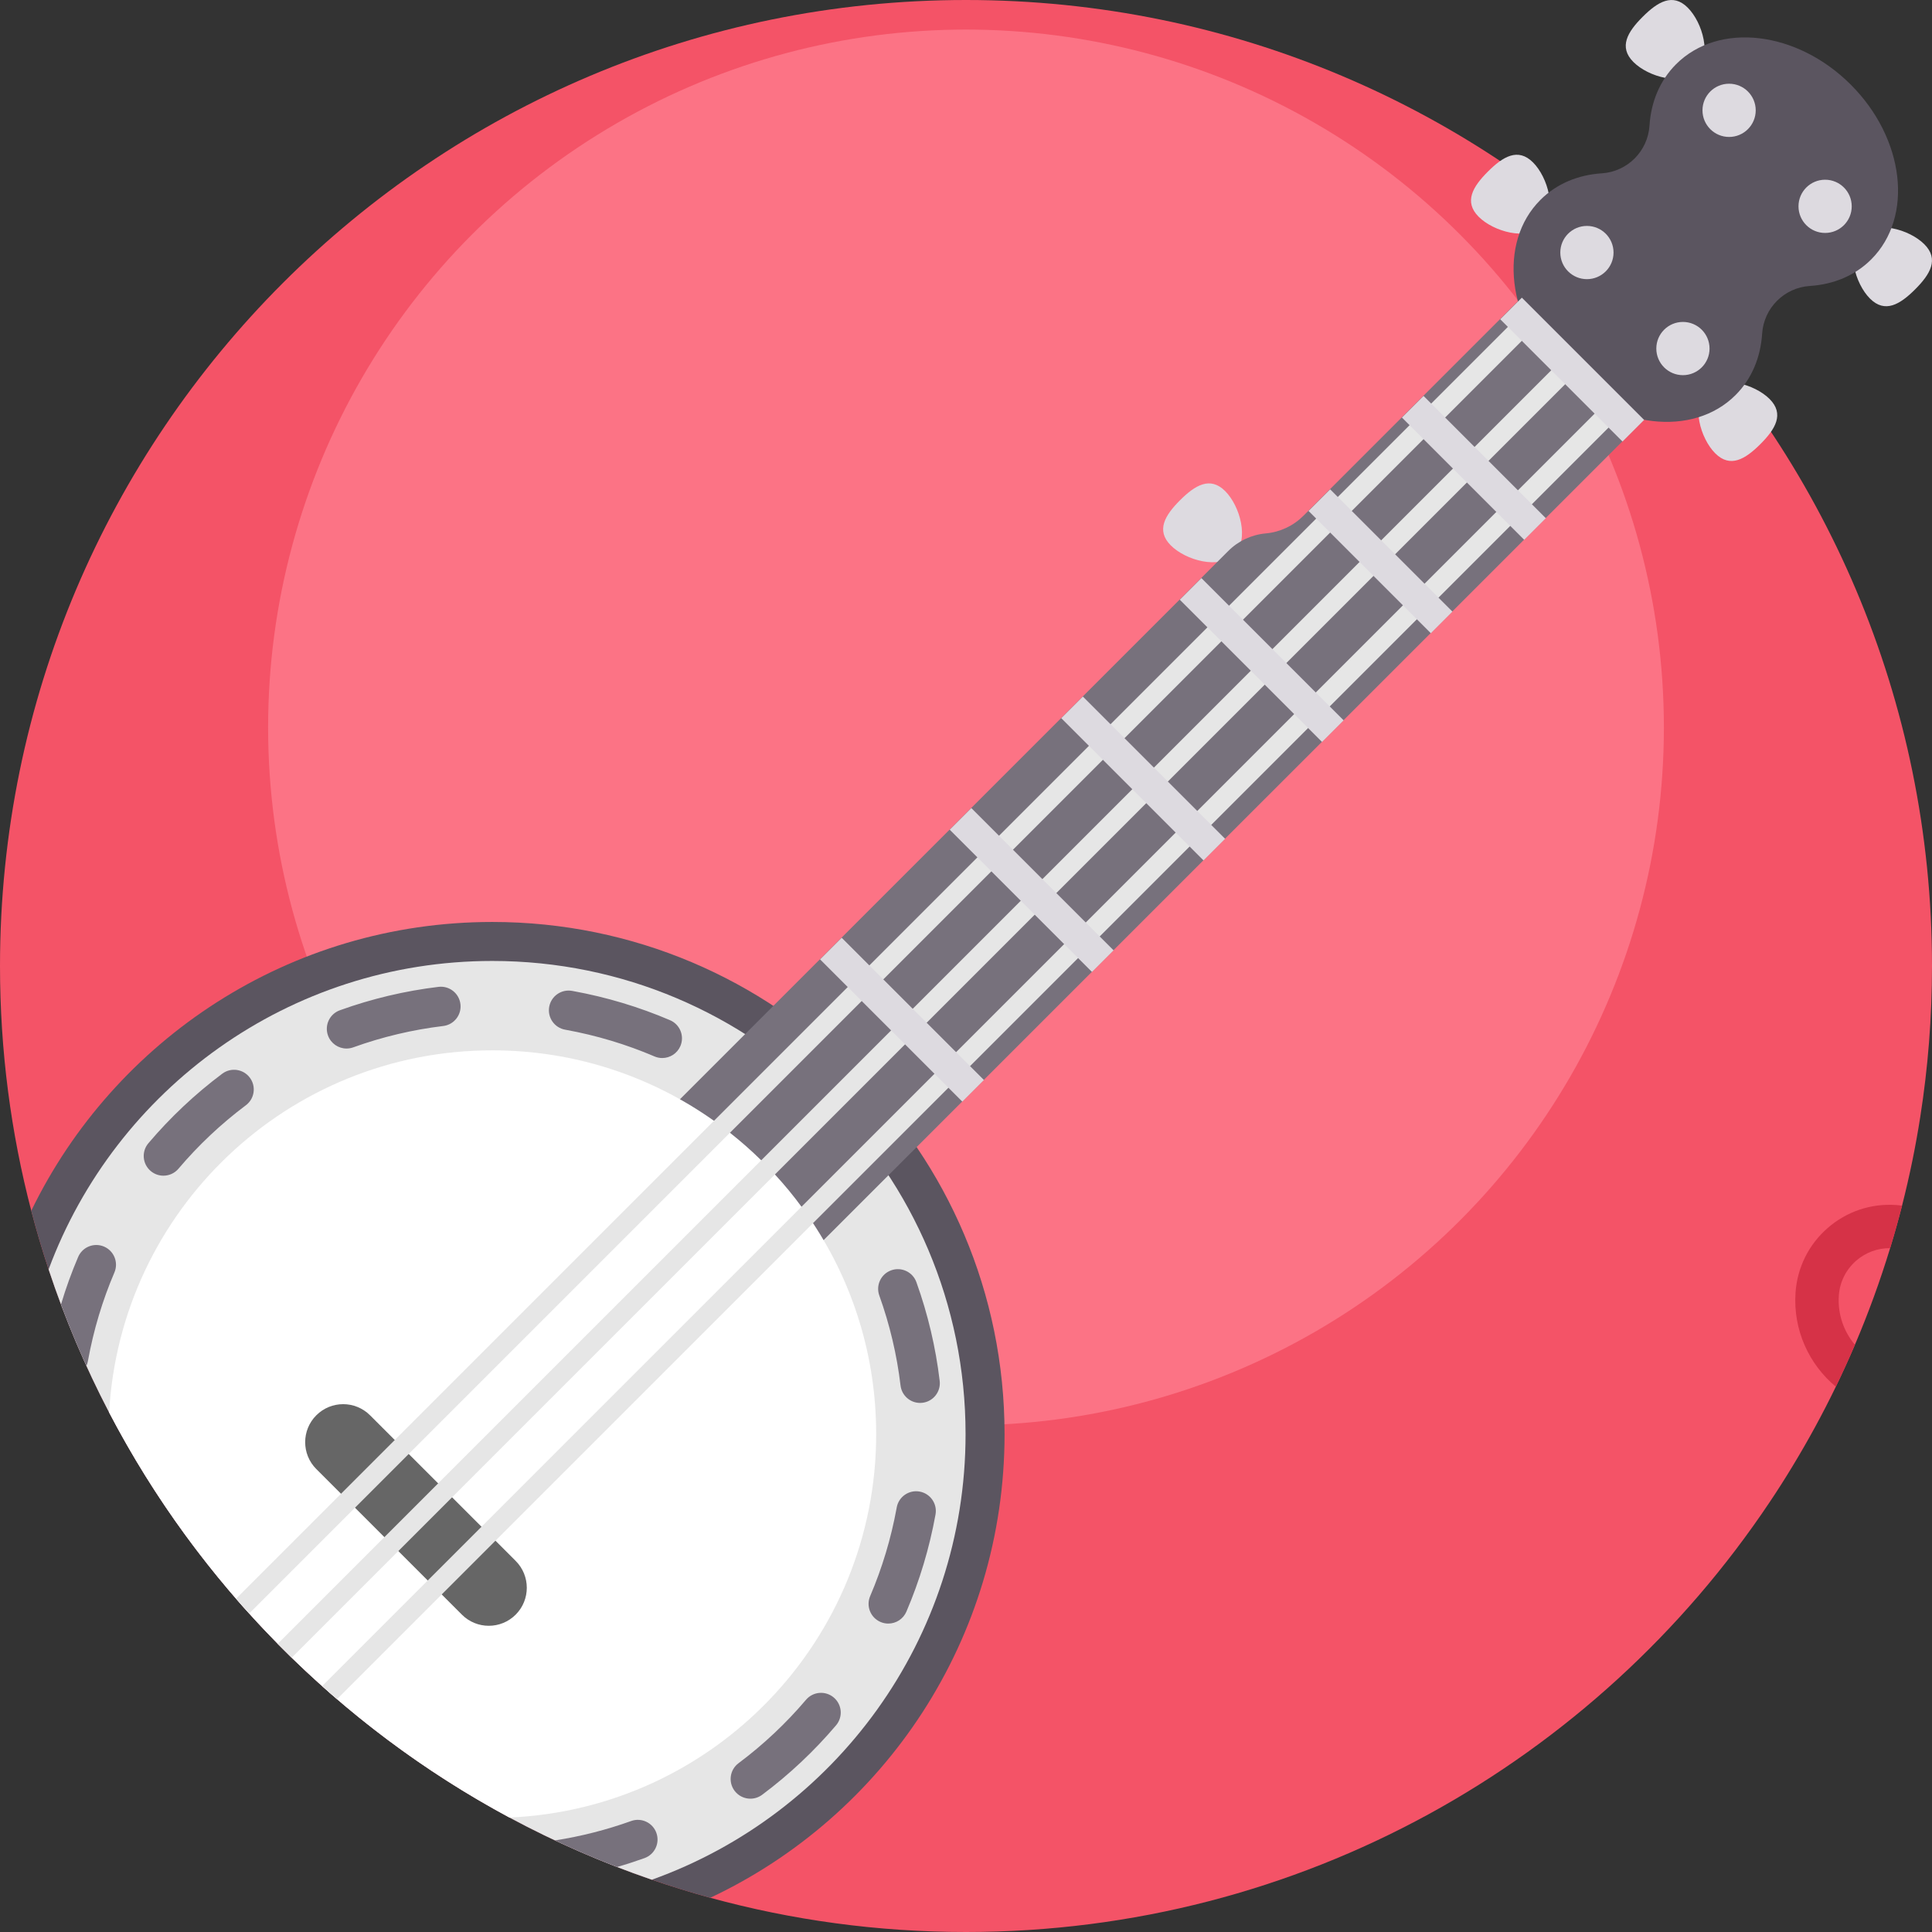 <?xml version="1.0" encoding="iso-8859-1"?>
<!-- Generator: Adobe Illustrator 19.0.0, SVG Export Plug-In . SVG Version: 6.00 Build 0)  -->
<svg version="1.1" id="Capa_1" xmlns="http://www.w3.org/2000/svg" xmlns:xlink="http://www.w3.org/1999/xlink" x="0px" y="0px"
	 viewBox="0 0 512 512" style="enable-background:new 0 0 512 512;" xml:space="preserve">
<rect x="0" y="0" width="512" height="512" fill="#333333" stroke="none"/>
<path style="fill:#F45367;" d="M512,256c0,13.615-1.066,26.979-3.114,40.009c-0.596,3.814-1.275,7.596-2.038,11.348
	c-0.836,4.096-1.766,8.15-2.79,12.163c-0.972,3.783-2.017,7.544-3.156,11.254c-2.664,8.746-5.789,17.293-9.331,25.61
	c-1.599,3.751-3.291,7.45-5.057,11.107c-3.49,7.199-7.304,14.2-11.431,21.002c-1.996,3.312-4.075,6.572-6.228,9.77
	C422.933,466.85,344.743,512,256,512c-23.468,0-46.195-3.156-67.772-9.07c-5.235-1.442-10.397-3.03-15.485-4.786
	c-3.103-1.066-6.175-2.184-9.216-3.375c-5.58-2.152-11.076-4.504-16.457-7.043c-4.075-1.912-8.088-3.939-12.048-6.06
	c-45.234-24.304-82.317-61.806-106.099-107.353c-2.111-4.054-4.127-8.171-6.019-12.351c-2.435-5.329-4.681-10.752-6.74-16.269
	c-1.149-3.072-2.247-6.165-3.281-9.289c-1.693-5.11-3.229-10.303-4.598-15.548C2.884,300.136,0,278.403,0,256
	C0,114.615,114.615,0,256,0S512,114.615,512,256z"/>
<circle style="fill:#FC7385;" cx="256" cy="192.784" r="184.947"/>
<path style="fill:#D63247;" d="M504.059,319.519c-0.972,3.783-2.017,7.544-3.156,11.254c-3.312-0.031-6.478,1.139-8.997,3.323
	c-2.717,2.372-4.357,5.663-4.598,9.258c-0.334,4.921,1.317,9.529,4.263,13.03c-1.599,3.751-3.291,7.45-5.057,11.107
	c-7.095-5.904-11.358-15.026-10.679-24.921c0.46-6.656,3.479-12.748,8.516-17.136c5.036-4.389,11.473-6.552,18.129-6.092
	C503.014,319.384,503.536,319.436,504.059,319.519z"/>
<g>
	<path style="fill:#DDDAE0;" d="M449.714,18.873c-3.977,3.977-12.867,1.536-16.844-2.441c-3.977-3.977-1.536-7.984,2.441-11.961
		s7.984-6.419,11.961-2.441C451.249,6.008,453.692,14.895,449.714,18.873z"/>
	<path style="fill:#DDDAE0;" d="M408.704,59.882c-3.977,3.977-12.867,1.536-16.844-2.441c-3.977-3.977-1.536-7.984,2.441-11.961
		c3.977-3.977,7.984-6.419,11.961-2.441C410.239,47.017,412.681,55.904,408.704,59.882z"/>
	<path style="fill:#DDDAE0;" d="M327.116,146.978c-3.977,3.977-12.867,1.536-16.844-2.441c-3.977-3.977-1.536-7.984,2.441-11.961
		c3.977-3.977,7.984-6.419,11.961-2.441C328.651,134.114,331.093,143.002,327.116,146.978z"/>
	<path style="fill:#DDDAE0;" d="M493.125,62.284c-3.977,3.977-1.536,12.867,2.441,16.844c3.977,3.977,7.984,1.536,11.961-2.441
		c3.977-3.977,6.419-7.984,2.441-11.961C505.992,60.748,497.103,58.306,493.125,62.284z"/>
	<path style="fill:#DDDAE0;" d="M452.116,103.293c-3.977,3.977-1.536,12.867,2.441,16.844c3.977,3.977,7.984,1.536,11.961-2.441
		c3.977-3.977,6.419-7.984,2.441-11.961S456.093,99.315,452.116,103.293z"/>
</g>
<path style="fill:#5B5560;" d="M266.219,380.061c0,54.314-31.901,101.177-77.991,122.87c-5.235-1.442-10.397-3.03-15.485-4.786
	c-13.082-4.493-25.694-10.021-37.721-16.478c-45.234-24.304-82.317-61.806-106.099-107.353c-6.322-12.1-11.692-24.775-16.039-37.909
	c-1.693-5.11-3.229-10.303-4.598-15.548c21.995-45.307,68.43-76.528,122.18-76.528C205.437,244.328,266.219,305.089,266.219,380.061
	z"/>
<path style="fill:#E6E6E6;" d="M255.885,380.061c0,54.418-34.68,100.749-83.143,118.084c-13.082-4.493-25.694-10.021-37.721-16.478
	c-45.234-24.304-82.317-61.806-106.099-107.353c-6.322-12.1-11.692-24.775-16.039-37.909
	c17.721-47.731,63.676-81.742,117.582-81.742C199.722,254.663,255.885,310.805,255.885,380.061z"/>
<g>
	<path style="fill:#77717C;" d="M453.8,93.117L199.938,346.968l-13.851,13.851l-37.694-37.706l13.851-13.851L325.48,146.037
		c2.677-2.689,6.206-4.345,9.975-4.681c1.884-0.168,3.708-0.672,5.401-1.464c1.693-0.792,3.229-1.872,4.574-3.217l75.947-75.947
		L453.8,93.117z"/>
	<path style="fill:#77717C;" d="M198.856,476.671c-1.59,0-3.162-0.724-4.189-2.096c-1.727-2.31-1.255-5.585,1.056-7.312
		c6.567-4.91,12.582-10.562,17.875-16.799c1.866-2.201,5.163-2.469,7.363-0.602c2.2,1.867,2.469,5.164,0.602,7.364
		c-5.8,6.834-12.388,13.027-19.583,18.406C201.041,476.332,199.943,476.671,198.856,476.671z M235.404,430.264
		c-0.685,0-1.381-0.136-2.052-0.422c-2.653-1.134-3.884-4.205-2.75-6.858c3.181-7.44,5.539-15.285,7.009-23.321l0.032-0.186
		c0.522-2.839,3.251-4.716,6.083-4.193c2.809,0.516,4.677,3.189,4.209,5.996l-0.025,0.144c-1.608,8.841-4.201,17.477-7.701,25.668
		C239.362,429.076,237.432,430.264,235.404,430.264z M243.062,400.475l0.008,0.001l-0.287-0.053L243.062,400.475z M243.836,371.79
		c-2.611,0-4.867-1.953-5.182-4.61c-0.962-8.112-2.856-16.136-5.628-23.85c-0.977-2.716,0.434-5.707,3.149-6.683
		c2.715-0.975,5.709,0.434,6.683,3.149c3.04,8.457,5.116,17.255,6.17,26.153c0.34,2.865-1.707,5.464-4.572,5.803
		C244.249,371.779,244.042,371.79,243.836,371.79z M221.903,316.962c-1.591,0-3.163-0.724-4.189-2.097
		c-4.91-6.571-10.561-12.588-16.794-17.882c-2.198-1.868-2.467-5.165-0.599-7.364c1.868-2.199,5.165-2.467,7.364-0.599
		c6.829,5.801,13.019,12.392,18.398,19.591c1.727,2.311,1.254,5.585-1.057,7.312C224.088,316.624,222.991,316.962,221.903,316.962z
		 M43.309,311.568c-1.193,0-2.393-0.406-3.374-1.238c-2.201-1.865-2.473-5.162-0.608-7.363c5.794-6.838,12.378-13.036,19.569-18.422
		c2.307-1.73,5.584-1.26,7.313,1.049c1.729,2.309,1.26,5.584-1.05,7.314c-6.562,4.916-12.571,10.573-17.86,16.813
		C46.265,310.94,44.792,311.568,43.309,311.568z M175.504,280.39c-0.686,0-1.383-0.136-2.055-0.423
		c-7.491-3.208-15.393-5.581-23.488-7.054l-0.199-0.036c-2.84-0.512-4.726-3.228-4.215-6.068c0.511-2.839,3.227-4.727,6.069-4.215
		l0.22,0.04c8.86,1.612,17.519,4.212,25.729,7.728c2.652,1.136,3.882,4.207,2.746,6.859
		C179.46,279.202,177.53,280.39,175.504,280.39z M91.836,277.872c-2.14,0-4.147-1.325-4.914-3.453
		c-0.98-2.715,0.427-5.708,3.142-6.687c8.449-3.048,17.246-5.135,26.144-6.203c2.876-0.343,5.465,1.701,5.811,4.565
		c0.343,2.865-1.7,5.466-4.565,5.81c-8.116,0.974-16.137,2.877-23.845,5.657C93.023,277.771,92.424,277.872,91.836,277.872z
		 M173.944,485.731c-0.972-2.717-3.971-4.117-6.677-3.145c-6.552,2.351-13.333,4.075-20.198,5.141
		c5.381,2.539,10.877,4.89,16.457,7.043c2.445-0.7,4.88-1.494,7.273-2.351C173.516,491.436,174.926,488.448,173.944,485.731z
		 M27.564,330.355c-2.654-1.128-5.726,0.104-6.855,2.759c-1.745,4.086-3.271,8.297-4.545,12.581
		c2.058,5.517,4.305,10.94,6.74,16.269c0.178-0.387,0.313-0.805,0.387-1.243l0.031-0.157c1.463-8.046,3.814-15.903,7.001-23.353
		C31.451,334.555,30.218,331.494,27.564,330.355z"/>
</g>
<path style="fill:#FFFFFF;" d="M232.197,380.061c0,54.648-43.102,99.224-97.176,101.606c-16.384-8.808-31.702-19.341-45.704-31.378
	c-1.327-1.128-2.644-2.278-3.939-3.459c-2.748-2.445-5.444-4.953-8.077-7.523c-1.243-1.212-2.476-2.445-3.699-3.689
	c-2.581-2.623-5.11-5.298-7.565-8.025c-1.181-1.296-2.341-2.602-3.48-3.918c-13.04-15.026-24.346-31.577-33.635-49.361
	c2.968-53.499,47.303-95.963,101.543-95.963c21.88,0,42.151,6.907,58.744,18.672c1.442,1.014,2.853,2.069,4.232,3.166
	c2.894,2.278,5.663,4.713,8.286,7.304c1.254,1.212,2.466,2.466,3.636,3.751c2.508,2.717,4.869,5.58,7.043,8.558
	c1.066,1.421,2.079,2.873,3.051,4.347C226.043,340.187,232.197,359.403,232.197,380.061z"/>
<path style="fill:#666666;" d="M98.07,375.069c-3.935-3.933-10.311-3.934-14.246,0c-3.933,3.934-3.933,10.311,0,14.245
	l38.587,38.587c1.968,1.966,4.546,2.95,7.123,2.95s5.156-0.983,7.123-2.951c3.933-3.934,3.933-10.311,0-14.245L98.07,375.069z"/>
<g>
	<path style="fill:#E6E6E6;" d="M448.857,67.751L205.364,311.244L77.302,439.306c-1.243-1.212-2.476-2.445-3.699-3.689
		L445.158,64.063L448.857,67.751z"/>
	<path style="fill:#E6E6E6;" d="M437.363,56.257L193.442,300.189L66.038,427.593c-1.181-1.296-2.341-2.602-3.48-3.918
		L433.664,52.569L437.363,56.257z"/>
	<path style="fill:#E6E6E6;" d="M460.351,79.245L215.458,324.148l-126.14,126.14c-1.327-1.128-2.644-2.278-3.939-3.459
		L456.652,75.557L460.351,79.245z"/>
</g>
<path style="fill:#5B5560;" d="M444.178,17.019c-4.327,4.327-6.639,10.041-7.042,16.247c-0.442,6.824-5.845,12.227-12.668,12.668
	c-6.207,0.402-11.92,2.714-16.247,7.042c-11.29,11.29-8.864,32.02,5.418,46.302c14.282,14.282,35.011,16.708,46.302,5.418
	c4.327-4.327,6.639-10.041,7.042-16.247c0.442-6.824,5.845-12.227,12.668-12.668c6.207-0.402,11.92-2.714,16.247-7.042
	c11.29-11.29,8.864-32.02-5.418-46.302S455.468,5.729,444.178,17.019z"/>
<g>
	<circle style="fill:#DDDAE0;" cx="458.23" cy="29.24" r="7.053"/>
	<circle style="fill:#DDDAE0;" cx="483.673" cy="54.68" r="7.053"/>
	<circle style="fill:#DDDAE0;" cx="420.551" cy="66.926" r="7.053"/>
	<circle style="fill:#DDDAE0;" cx="445.994" cy="92.369" r="7.053"/>
	
		<rect x="393.699" y="93.839" transform="matrix(-0.707 -0.707 0.707 -0.707 641.985 461.699)" style="fill:#DDDAE0;" width="45.829" height="8.101"/>
	
		<rect x="367.651" y="119.885" transform="matrix(-0.707 -0.707 0.707 -0.707 579.101 487.743)" style="fill:#DDDAE0;" width="45.829" height="8.101"/>
	
		<rect x="342.905" y="144.639" transform="matrix(-0.707 -0.707 0.707 -0.707 519.354 512.503)" style="fill:#DDDAE0;" width="45.829" height="8.101"/>
	
		<rect x="307.696" y="170.809" transform="matrix(-0.707 -0.707 0.707 -0.707 447.128 534.925)" style="fill:#DDDAE0;" width="53.31" height="8.101"/>
	
		<rect x="276.293" y="202.2" transform="matrix(-0.707 -0.707 0.707 -0.707 371.323 566.309)" style="fill:#DDDAE0;" width="53.31" height="8.101"/>
	
		<rect x="246.742" y="231.757" transform="matrix(-0.707 -0.707 0.707 -0.707 299.977 595.87)" style="fill:#DDDAE0;" width="53.31" height="8.101"/>
	
		<rect x="212.387" y="266.124" transform="matrix(-0.707 -0.707 0.707 -0.707 217.028 630.245)" style="fill:#DDDAE0;" width="53.31" height="8.101"/>
</g>
<g>
</g>
<g>
</g>
<g>
</g>
<g>
</g>
<g>
</g>
<g>
</g>
<g>
</g>
<g>
</g>
<g>
</g>
<g>
</g>
<g>
</g>
<g>
</g>
<g>
</g>
<g>
</g>
<g>
</g>
</svg>
